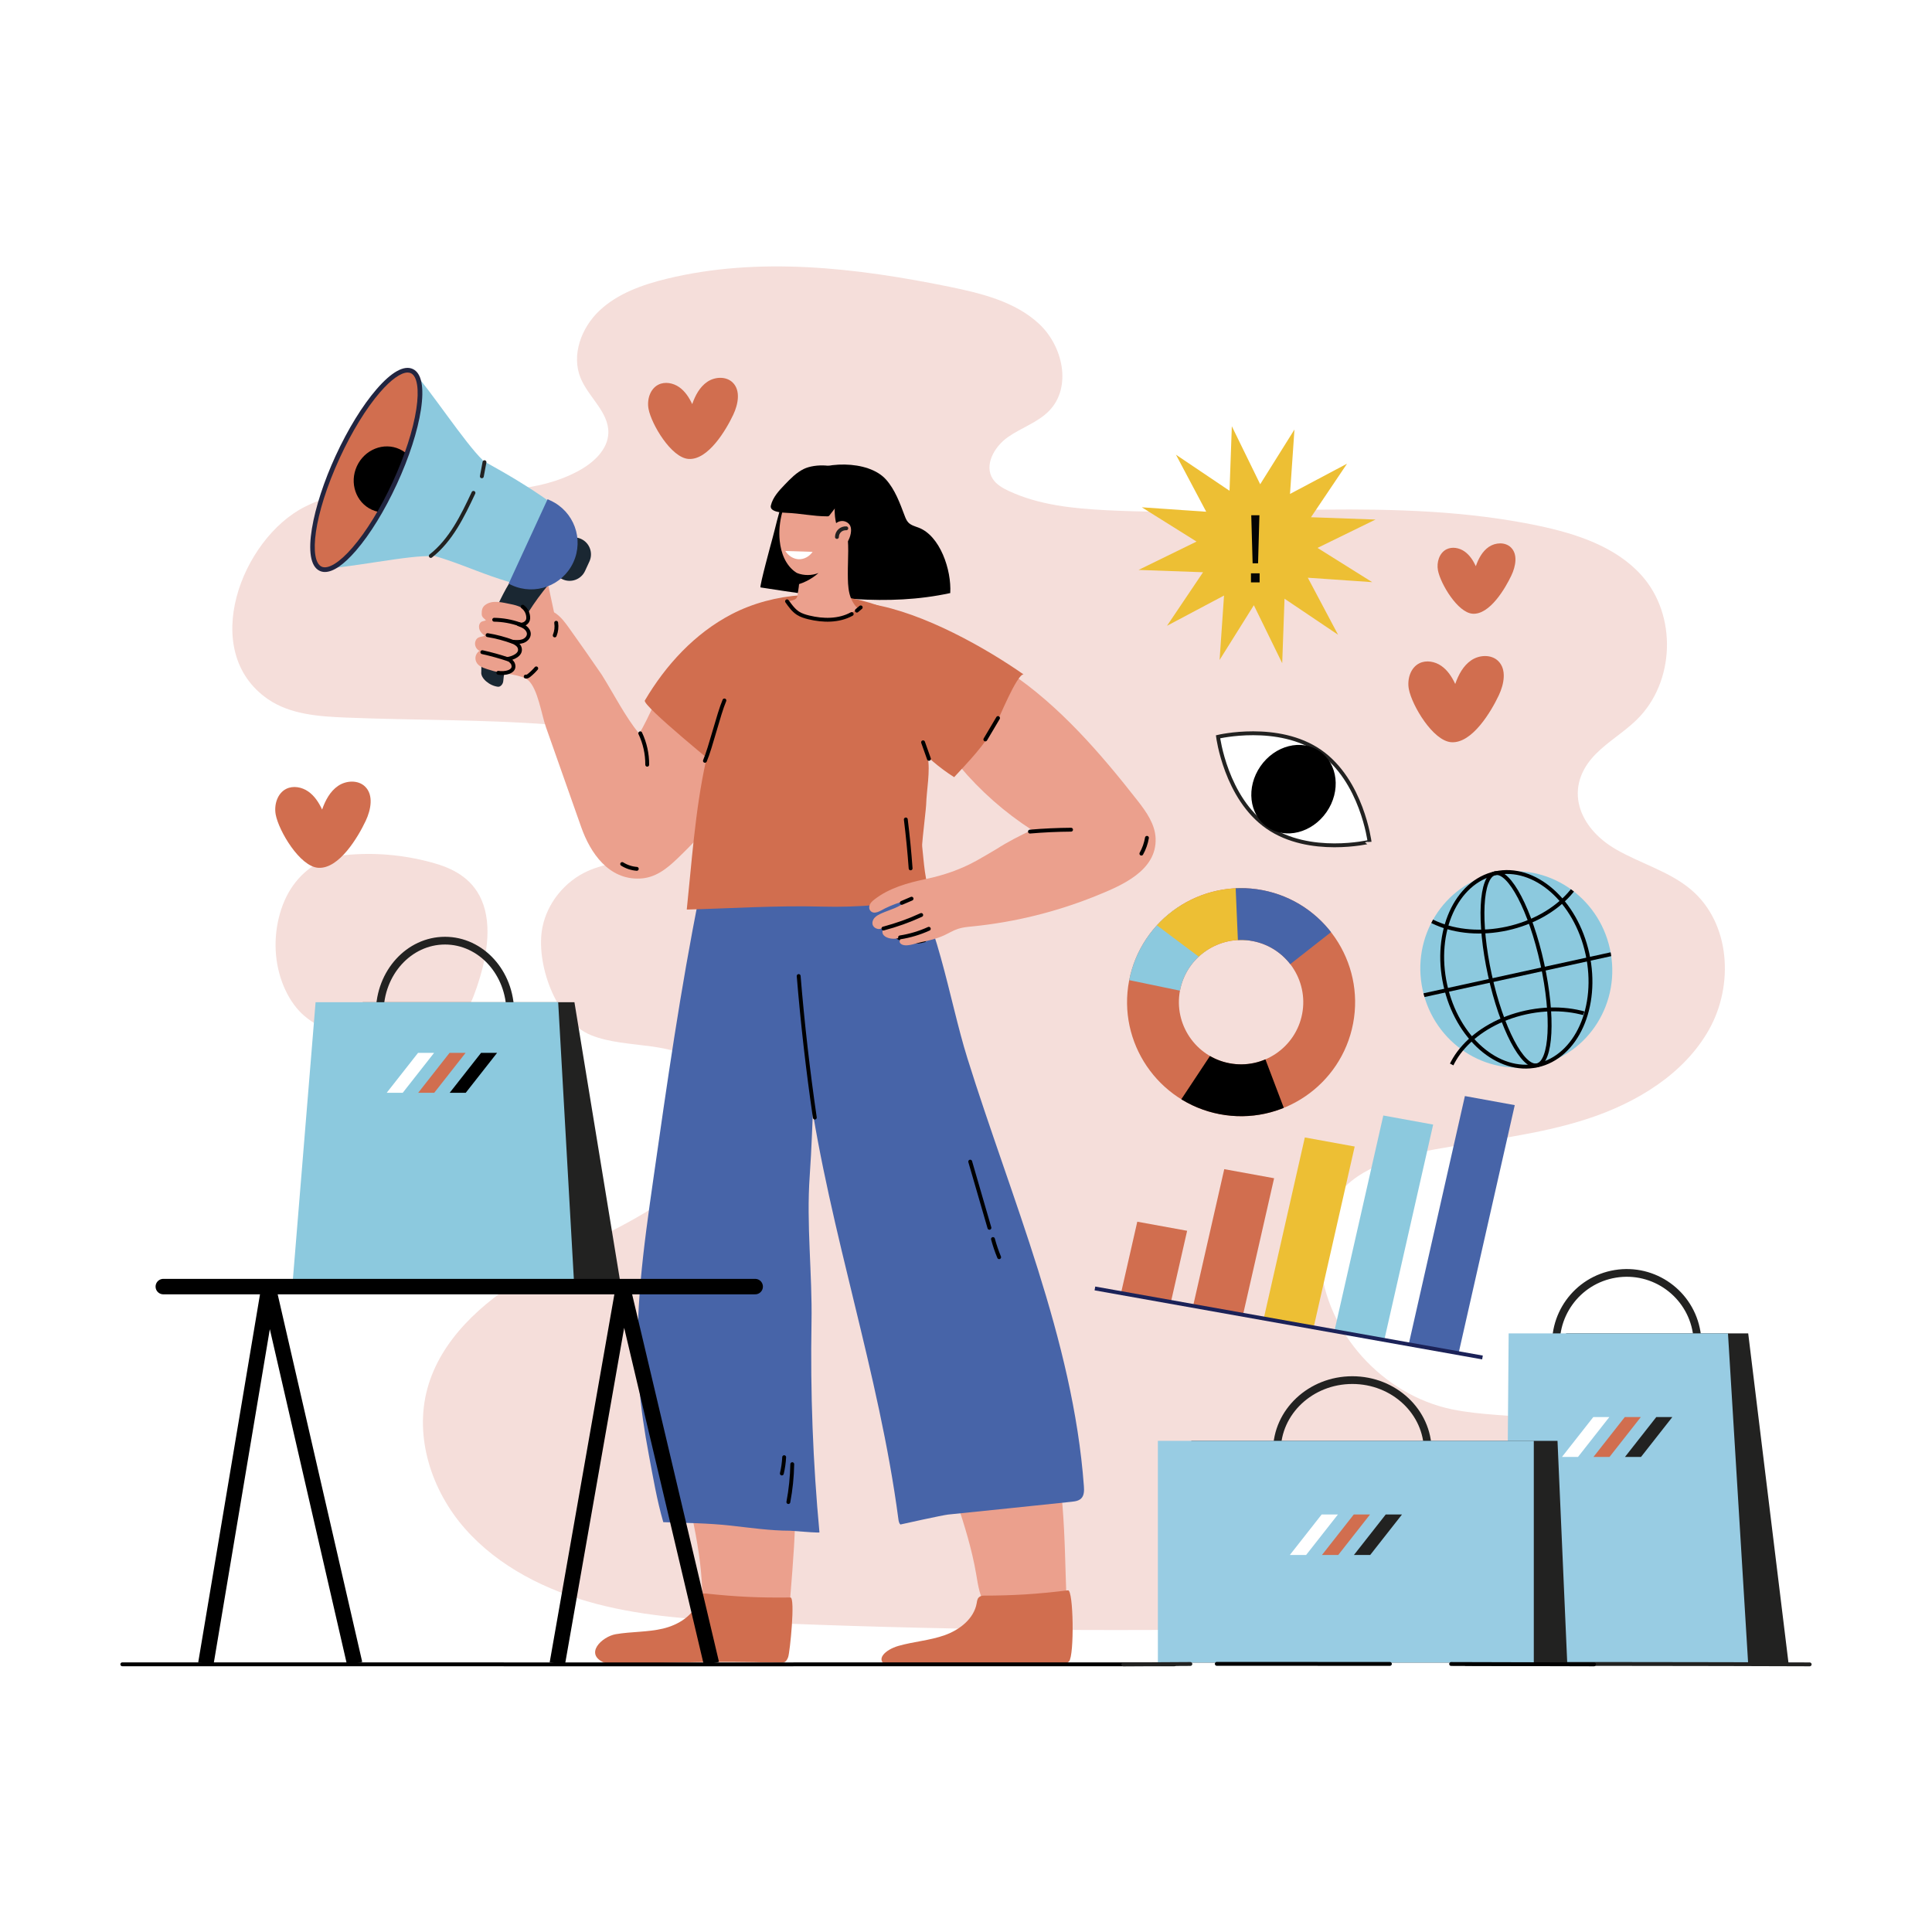 <?xml version="1.0" encoding="utf-8"?>
<!-- Generator: Adobe Illustrator 27.5.0, SVG Export Plug-In . SVG Version: 6.00 Build 0)  -->
<svg version="1.1" xmlns="http://www.w3.org/2000/svg" xmlns:xlink="http://www.w3.org/1999/xlink" x="0px" y="0px"
	 viewBox="0 0 500 500" style="enable-background:new 0 0 500 500;" xml:space="preserve">
<g id="BACKGROUND">
	<rect style="fill:#FFFFFF;" width="500" height="500"/>
</g>
<g id="OBJECTS">
	<g>
		<path style="fill:#F5DEDA;" d="M100.454,221.21c-3.733-0.311-7.481-0.28-11.211,0.096c-5.038,0.508-9.866,2.866-13.457,7.947
			c-3.293,4.659-4.942,11.439-4.353,17.899c0.59,6.459,3.406,12.463,7.433,15.847c9.332,7.842,23.958,5.651,34.149,3.254
			c2.342-0.551,4.759-1.293,6.627-3.32c1.705-1.851,2.772-4.582,3.701-7.288c2.461-7.165,4.232-15.938,1.282-22.742
			c-2.546-5.872-7.771-8.273-12.63-9.622C108.19,222.224,104.33,221.533,100.454,221.21z"/>
		<path style="fill:#F5DEDA;" d="M437.708,230.301c-5.629-4.8-13.156-6.803-19.578-10.536c-9.657-5.613-13.686-16.073-5.078-24.701
			c3.218-3.225,7.245-5.589,10.506-8.772c9.939-9.703,10.532-27.051,1.278-37.381c-6.672-7.448-16.891-10.798-26.798-12.87
			c-36.489-7.63-74.389-2.111-111.655-3.995c-8.644-0.437-17.475-1.329-25.285-4.972c-1.596-0.745-3.202-1.657-4.156-3.112
			c-2.321-3.544,0.356-8.326,3.842-10.796c3.487-2.47,7.82-3.827,10.771-6.892c5.859-6.085,3.562-16.651-2.613-22.429
			c-6.176-5.778-14.93-7.937-23.302-9.643c-24.055-4.903-49.207-7.859-73.053-2.065c-6.354,1.544-12.764,3.823-17.467,8.272
			c-4.703,4.449-7.301,11.514-4.854,17.445c2.046,4.958,7.305,8.821,7.174,14.165c-0.106,4.322-3.83,7.735-7.701,9.832
			c-21.117,11.443-49.438-1.523-70.883,9.324c-16.31,8.249-27.516,37.308-9.536,49.752c5.806,4.018,13.346,4.507,20.455,4.79
			c17.416,0.695,34.922,0.468,52.232,1.76c13.618,1.016,27.76,3.218,33.204,17.669c0.919,2.441,1.444,5.122,0.796,7.644
			c-1.155,4.498-5.702,7.385-10.219,8.814s-9.364,1.876-13.677,3.817c-5.957,2.68-10.455,8.26-11.725,14.544
			c-1.84,9.104,3.338,24.239,12.613,27.955c9.474,3.796,21.905,1.01,29.728,8.624c5.05,4.915,5.528,13.097,2.68,19.48
			c-2.848,6.383-8.413,11.228-14.296,15.16c-11.049,7.384-23.658,12.241-35.056,19.099c-11.399,6.858-22.02,16.463-25.454,29.101
			c-3.413,12.562,1.076,26.394,9.755,36.247c8.678,9.853,21.073,16.055,33.923,19.434c13.078,3.439,26.723,4.168,40.253,4.752
			c45.797,1.979,91.658,2.517,137.491,1.611c24.16-0.477,60.312,2.939,79.786-13.796c8.965-7.704,13.334-21.859,6.261-31.255
			c-8.952-11.891-27.537-8.563-42.315-11.647c-18.025-3.762-32.552-19.944-34.013-37.889c-0.436-5.35,0.242-10.945,3.025-15.573
			c5.265-8.757,16.452-11.987,26.677-13.833c13.206-2.385,26.69-3.734,39.427-7.894c12.737-4.16,24.989-11.606,31.44-23.11
			C448.762,254.921,447.825,238.928,437.708,230.301z"/>
	</g>
	<g>
		<g>
			<polygon style="fill:#8CC9DE;" points="370.902,291.039 358.267,346.719 345.365,344.369 358,288.69 			"/>
			<polygon style="fill:#4764A8;" points="392.017,286.008 377.488,350.19 364.586,347.84 379.115,283.659 			"/>
			<polygon style="fill:#EDBF34;" points="350.592,296.72 340.004,343.377 327.103,341.027 337.69,294.371 			"/>
			<polygon style="fill:#D16E4F;" points="329.736,304.927 321.742,340.035 308.841,337.686 316.834,302.577 			"/>
			<polygon style="fill:#D16E4F;" points="307.228,318.526 303.107,336.629 290.205,334.279 294.327,316.177 			"/>
		</g>
		<line style="fill:none;stroke:#1B2258;stroke-miterlimit:10;" x1="283.362" y1="333.449" x2="383.664" y2="351.314"/>
	</g>
	<g>
		<defs>
			<path id="SVGID_1_" d="M350.177,264.9c-3.055,15.983-18.544,26.5-34.526,23.445c-15.983-3.055-26.5-18.544-23.445-34.526
				c3.055-15.983,18.544-26.5,34.526-23.445C342.714,233.429,353.232,248.917,350.177,264.9z M305.383,256.338
				c-1.666,8.717,4.07,17.164,12.787,18.83c8.717,1.666,17.164-4.07,18.83-12.787c1.666-8.717-4.07-17.164-12.787-18.83
				C315.496,241.885,307.049,247.621,305.383,256.338z"/>
		</defs>
		<clipPath id="SVGID_00000183245710356762487920000005761011537585799302_">
			<use xlink:href="#SVGID_1_"  style="overflow:visible;"/>
		</clipPath>
		<g style="clip-path:url(#SVGID_00000183245710356762487920000005761011537585799302_);">
			<g>
				<path style="fill:#D16E4F;" d="M350.177,264.9c-3.055,15.983-18.544,26.5-34.526,23.445
					c-15.983-3.055-26.5-18.544-23.445-34.526c3.055-15.983,18.544-26.5,34.526-23.445
					C342.714,233.429,353.232,248.917,350.177,264.9z M305.383,256.338c-1.666,8.717,4.07,17.164,12.787,18.83
					c8.717,1.666,17.164-4.07,18.83-12.787c1.666-8.717-4.07-17.164-12.787-18.83C315.496,241.885,307.049,247.621,305.383,256.338z
					"/>
			</g>
			<g>
				<defs>
					<path id="SVGID_00000178185819604370716160000015032548559523653504_" d="M350.177,264.9
						c-3.055,15.983-18.544,26.5-34.526,23.445c-15.983-3.055-26.5-18.544-23.445-34.526c3.055-15.983,18.544-26.5,34.526-23.445
						C342.714,233.429,353.232,248.917,350.177,264.9z M305.681,256.395c-1.635,8.552,3.993,16.84,12.546,18.475
						c8.552,1.635,16.84-3.993,18.475-12.546c1.635-8.552-3.993-16.84-12.545-18.475
						C315.603,242.214,307.315,247.842,305.681,256.395z"/>
				</defs>
				<clipPath id="SVGID_00000163755163317348762560000017922033548163513239_">
					<use xlink:href="#SVGID_00000178185819604370716160000015032548559523653504_"  style="overflow:visible;"/>
				</clipPath>
				<polygon style="clip-path:url(#SVGID_00000163755163317348762560000017922033548163513239_);fill:#8CC9DE;" points="
					280.56,251.233 321.438,259.723 298.659,224.133 				"/>
				<polygon style="clip-path:url(#SVGID_00000163755163317348762560000017922033548163513239_);fill:#EDBF34;" points="
					291.231,233.347 324.643,258.381 320.763,219.584 				"/>
				<polygon style="clip-path:url(#SVGID_00000163755163317348762560000017922033548163513239_);fill:#4764A8;" points="
					319.4,220.749 321.061,259.601 352.783,234.721 				"/>
				<polygon style="clip-path:url(#SVGID_00000163755163317348762560000017922033548163513239_);" points="335.51,295.304 
					322.048,259.839 301.597,290.719 				"/>
			</g>
		</g>
	</g>
	<g>
		<polygon style="fill:#EDBF34;" points="346.294,164.275 332.433,154.944 331.835,171.642 324.496,156.631 315.629,170.793 
			316.779,154.124 302.019,161.955 311.35,148.094 294.652,147.496 309.663,140.157 295.501,131.29 312.17,132.44 304.339,117.68 
			318.2,127.011 318.798,110.313 326.137,125.324 335.004,111.162 333.853,127.831 348.614,120 339.283,133.861 355.981,134.459 
			340.97,141.798 355.132,150.665 338.462,149.515 		"/>
		<g>
			<g>
				<path style="fill:#050504;" d="M325.988,148.376v2.34h-2.24v-2.34H325.988z M325.938,133.352l-0.352,12.432h-1.409
					l-0.353-12.432H325.938z"/>
			</g>
		</g>
	</g>
	<g>
		<g>
			<path style="fill:#FFFFFF;stroke:#222221;stroke-miterlimit:10;" d="M328.052,214.059c-10.828-7.503-12.822-23.376-12.822-23.376
				s15.562-3.708,26.39,3.795c10.828,7.503,12.822,23.376,12.822,23.376S338.88,221.562,328.052,214.059z"/>
			<path d="M327.965,214.036c-4.723-3.273-5.511-10.315-1.76-15.729c3.752-5.414,10.622-7.15,15.346-3.877
				c4.723,3.273,5.512,10.315,1.76,15.73C339.559,215.573,332.688,217.309,327.965,214.036z"/>
		</g>
	</g>
	<g>
		<path style="fill:#EBA08D;" d="M246.116,356.531c-1.412,0.558-2.644,1.427-3.568,2.726c-2.2,3.094-1.582,7.319-0.664,11.003
			c3.108,12.483,8.563,24.358,10.736,37.038c0.524,3.055,0.928,6.321,2.892,8.719c3.745,4.575,14.441,0.63,19.218-0.323
			c0.464-0.093,0.99-0.233,1.2-0.657c0.115-0.233,0.107-0.504,0.096-0.763c-0.658-16.03-0.204-33.348-5.827-48.507
			c-0.686-1.85-1.397-3.743-2.682-5.242c-2.546-2.968-6.741-3.774-10.605-4.377C253.373,355.596,249.289,355.277,246.116,356.531z"
			/>
		<path style="fill:#D16E4F;" d="M229.592,431.056h23.899c5.193-0.177,10.386-0.269,15.576,0h5.564
			c0.779-0.18,1.489-0.512,2.041-1.104c1.384-1.486,1.16-18.54-0.272-18.379c-8.347,1.022-14.132,1.351-21.896,1.377
			c-0.433,0.001-0.881,0.159-1.194,0.458c-0.388,0.372-0.449,0.958-0.541,1.488c-0.703,4.034-4.421,6.914-8.278,8.288
			c-3.857,1.375-8.02,1.645-11.958,2.767C229.041,426.946,226.329,429.62,229.592,431.056z"/>
		<path style="fill:#EBA08D;" d="M141.762,150.853c0.679,3.188,1.359,6.376,2.038,9.563c0.073,0.341,0.145,0.694,0.073,1.035
			c-0.155,0.729-0.914,1.165-1.636,1.349c-2.291,0.585-4.822-0.534-6.225-2.437s-1.762-4.447-1.304-6.767
			C135.555,149.302,140.172,143.391,141.762,150.853z"/>
		<path d="M207.416,123.259c5.303-4.061,17.28-4.305,21.868,0.828c2.357,2.636,3.583,6.062,4.835,9.369
			c0.236,0.623,0.485,1.262,0.94,1.747c0.673,0.717,1.679,0.987,2.603,1.325c5.619,2.056,8.619,10.984,8.26,16.956
			c-16.39,3.555-32.516,1.115-49.089-1.46c-0.376-0.07,2.874-11.954,3.099-12.766C201.592,133.269,202.27,127.2,207.416,123.259z"/>
		<path style="fill:#EBA08D;" d="M180.697,358.124c-1.465,0.4-2.784,1.13-3.844,2.32c-2.525,2.835-2.372,7.102-1.863,10.864
			c1.726,12.748,5.85,25.148,6.624,37.989c0.187,3.094,0.232,6.384,1.921,8.983c3.223,4.957,14.286,2.205,19.138,1.779
			c0.472-0.041,1.01-0.123,1.264-0.522c0.139-0.219,0.161-0.489,0.179-0.748c1.098-16.006,3.441-33.171-0.492-48.853
			c-0.48-1.914-0.98-3.874-2.094-5.503c-2.206-3.228-6.289-4.488-10.063-5.509C188.012,357.987,183.988,357.224,180.697,358.124z"/>
		<path style="fill:#4764A8;" d="M204.453,396.149c4.299,0.342,7.633,0.565,7.621,0.432c-1.69-18.068-2.376-36.231-2.056-54.375
			c0.222-12.596-1.365-25.302-0.461-37.937c1.01-14.11,0.785-28.787,2.786-42.777c1.695-11.85,2.758-23.107,2.451-35.308
			c-0.181-7.183-1.066-15.184-6.529-19.85c-6.395-5.461-13.609-5.923-18.999,0.955c-5.654,7.216-6.533,15.752-8.259,24.329
			c-4.889,24.29-8.395,48.828-11.901,73.347c-2.528,17.679-5.062,35.527-3.71,53.334c0.465,6.12,1.391,12.194,2.526,18.223
			c1.121,5.953,2.067,11.63,3.734,17.413c5.842,0.194,11.694,0.25,17.485,0.894C194.145,395.385,199.419,396.149,204.453,396.149z"
			/>
		<path style="fill:#4764A8;" d="M278.125,388.551c0.642-0.114,1.259-0.317,1.707-0.775c0.78-0.799,0.758-2.06,0.676-3.173
			c-2.783-37.927-18.851-74.551-30.152-110.746c-4.868-15.591-7.764-36.996-17.148-50.543c-7.447-10.749-17.957-4.177-21.678,6.031
			c-6.046,16.586-4.677,34.972-2.193,52.105c5.463,37.672,18.139,73.687,23.168,111.718c0.066,0.496,0.153,1.036,0.523,1.37
			c-0.016-0.015,10.981-2.435,12.332-2.571c10.641-1.066,21.275-2.204,31.912-3.306
			C277.553,388.634,277.841,388.602,278.125,388.551z"/>
		<path style="fill:#EBA08D;" d="M203.869,172.523c-0.544-5.48-1.566-12.818-8.607-12.693c-3.081,0.055-5.939,1.576-8.502,3.288
			c-4.968,3.318-9.483,7.351-13.2,12.036c-3.645,4.592-5.226,9.953-8.154,14.733c-3.711-4.612-6.51-10.205-9.648-15.227
			c-2.758-4.026-5.555-8.026-8.391-11.997c-1.01-1.415-2.051-2.852-3.462-3.867c-3.048-2.193-10.276-2.822-13.682-1.178
			c-0.919,0.444-1.553,1.312-2.079,2.187c-1.425,2.374-2.329,5.06-2.644,7.81c-0.209,1.824-1.531,4.708,0.509,5.801
			c0.637,0.341,1.367,0.46,2.084,0.554c2.143,0.282,6.992,0.644,8.643,2.116c2.447,2.181,3.443,8.959,4.524,12.022
			c3.055,8.66,6.11,17.32,9.166,25.98c2.353,6.669,7.104,13.621,15.157,13.286c3.985-0.165,6.904-2.486,9.669-5.127
			c8.083-7.722,15.199-16.457,21.128-25.935c3.469-5.546,6.588-11.507,7.449-17.993C204.076,176.443,204.064,174.49,203.869,172.523
			z"/>
		<g>
			<path style="fill:#522E97;" d="M207.583,153.896c0.015,0.134,0,0.271-0.033,0.402c-0.076-0.037-0.154-0.069-0.233-0.1
				L207.583,153.896z"/>
			<path style="fill:#D16E4F;" d="M207.377,154.033c-6.306,0.428-12.528,2.053-18.081,4.947
				c-9.499,4.951-17.021,13.155-22.41,22.305c-0.76,1.29,19.453,17.635,21.428,19.292c-0.311-0.261,9.252-19.894,10.066-21.849
				c0.705-1.694,1.537-3.332,2.42-4.939c0.766-1.395,1.484-3.07,2.555-4.257c1.903-2.108,3.652-4.299,6.245-5.618
				c2.479-1.26,5.267-1.736,7.955-2.45c3.596-0.956,7.146-2.373,10.867-2.37c1.075,0.001,2.293,0.072,3.064-0.678
				c-2.712-1.254-5.542-2.251-8.438-2.983C217.994,154.156,212.656,153.675,207.377,154.033z"/>
		</g>
		<path style="fill:#D16E4F;" d="M178.578,226.853c-0.277,2.871-0.55,5.723-0.845,8.54c10.69-0.259,22.995-1.089,35.108-0.762
			c9.054,0.244,19.355-0.569,28.173-2.64c-1.699-3.873-1.894-8.818-2.361-13.004c-0.535-4.792-1.041-9.587-1.519-14.385
			c-1.095-11.002-1.283-22.544-5.83-32.816c-2.132-4.817-4.24-14.458-9.444-16.047c-9.518-2.905-13.806-2.06-19.526,0.84
			c-10.871,5.511-13.504,19.834-17.004,30.577C181.243,199.7,179.868,213.483,178.578,226.853z"/>
		<path style="fill:#D16E4F;" d="M199.928,430.259c0.651,0.016,1.302,0.034,1.953,0.052c0.391,0.011,0.801,0.019,1.151-0.156
			c0.492-0.245,0.75-0.788,0.943-1.303c0.449-1.197,1.899-15.44,0.587-15.426c-8.409,0.103-14.195-0.201-21.916-1.024
			c-0.431-0.046-0.893,0.062-1.237,0.325c-0.426,0.327-0.551,0.903-0.701,1.419c-1.14,3.933-5.15,6.389-9.134,7.334
			c-3.984,0.945-8.152,0.758-12.189,1.444c-3.616,0.614-8.36,5.187-2.869,7.433c1.528,0.625,3.241,0.539,4.889,0.451
			C174.234,430.124,187.087,429.94,199.928,430.259z"/>
		<path style="fill:#EBA08D;" d="M205.993,148.144c0.151,0.103,0.309,0.205,0.409,0.358c0.862,1.318,0.196,3.961,0.016,5.367
			c-0.037,0.289-0.079,0.587-0.232,0.834c-0.292,0.473-0.894,0.631-1.437,0.749c-0.149,0.032-0.297,0.065-0.446,0.097
			c1.822,2.744,4.368,4.741,7.879,5.013c3.639,0.282,7.063-0.868,9.813-3.104c-1.103-1.016-1.814-2.423-2.165-3.891
			c-0.392-1.641-0.404-3.345-0.414-5.032c-0.023-3.855,0.427-8.065-0.417-11.817c-0.383-1.704-0.337-3.403-0.95-5.078
			c-0.583-1.593-1.515-3.045-2.809-4.152c-3.254-2.784-8.676-1.921-11.182,1.475c-0.794,1.077-1.269,2.356-1.62,3.648
			c-0.648,2.388-0.898,4.896-0.645,7.361C202.113,143.1,203.293,146.303,205.993,148.144z"/>
		<path d="M213.804,120.488c2.461,0.191,4.846,1.063,5.889,2.885c0.793,1.385,0.597,3.011,1.49,4.478
			c1.174,1.928,1.973,3.539,1.853,5.89c-0.085,1.651-0.976,5.736-3.163,5.886c-1.585,0.109-2.403-1.206-2.898-2.519
			c-0.337-0.893-0.647-1.726-0.772-2.665c-0.068-0.508-0.158-0.988-0.162-1.505c-0.002-0.283-0.11-1.19,0.061-1.41
			c-0.465,0.6-0.93,1.199-1.395,1.799c-0.07,0.091-0.144,0.184-0.245,0.238c-0.123,0.066-0.27,0.064-0.41,0.06
			c-3.568,0-6.951-0.776-10.486-0.905c-1.088-0.04-4.468-0.198-4.07-1.886c0.506-2.149,2.098-3.85,3.628-5.442
			c1.474-1.533,2.989-3.097,4.901-4.028C209.445,120.673,211.653,120.32,213.804,120.488z"/>
		<path style="fill:#EBA08D;" d="M218.2,141.312c1.231-0.612,1.936-2.468,2.035-3.732c0.038-0.485,0.017-0.987-0.172-1.435
			c-0.379-0.898-1.429-1.419-2.395-1.291c-1.886,0.25-2.354,2.099-2.573,3.665c-0.044,0.313-0.068,0.636,0.017,0.941
			C215.448,140.667,216.956,141.93,218.2,141.312z"/>
		<path style="fill:none;stroke:#000000;stroke-linecap:round;stroke-linejoin:round;stroke-miterlimit:10;" d="M210.874,289.228
			c-1.778-12.163-3.171-24.381-4.178-36.631"/>
		<path style="fill:none;stroke:#000000;stroke-linecap:round;stroke-linejoin:round;stroke-miterlimit:10;" d="M182.436,196.9
			c1.503-3.511,3.536-12.109,5.039-15.62"/>
		<path style="fill:#FFFFFF;" d="M203.251,142.601c0.794,1.277,2.121,2.089,3.481,2.13c1.36,0.042,2.723-0.688,3.573-1.915"/>
		<path style="fill:none;stroke:#222221;stroke-linecap:round;stroke-linejoin:round;stroke-miterlimit:10;" d="M219.021,136.728
			c-0.614-0.043-1.243,0.178-1.695,0.596c-0.452,0.418-0.721,1.028-0.725,1.643"/>
		<path d="M205.048,151.61c2.504-0.466,4.878-1.621,6.78-3.317c-1.739,0.686-3.733,0.701-5.481,0.04
			c-0.523-0.198-1.05-0.444-1.6-0.475C204.863,149.107,205.001,150.357,205.048,151.61z"/>
		<g>
			<path style="fill:none;stroke:#000000;stroke-linecap:round;stroke-linejoin:round;stroke-miterlimit:10;" d="M251.091,300.63
				c1.657,5.709,3.314,11.418,4.971,17.127"/>
			<path style="fill:none;stroke:#000000;stroke-linecap:round;stroke-linejoin:round;stroke-miterlimit:10;" d="M256.982,320.665
				c0.428,1.599,0.961,3.169,1.596,4.697"/>
		</g>
		<path style="fill:none;stroke:#000000;stroke-linecap:round;stroke-linejoin:round;stroke-miterlimit:10;" d="M268.241,403.336"/>
		<path style="fill:none;stroke:#000000;stroke-linecap:round;stroke-linejoin:round;stroke-miterlimit:10;" d="M266.155,393.564"/>
		<path style="fill:none;stroke:#000000;stroke-linecap:round;stroke-linejoin:round;stroke-miterlimit:10;" d="M205.036,378.926
			c-0.057,3.289-0.395,6.572-1.009,9.803"/>
		<path style="fill:none;stroke:#000000;stroke-linecap:round;stroke-linejoin:round;stroke-miterlimit:10;" d="M202.943,377.117
			c-0.071,1.421-0.273,2.836-0.603,4.22"/>
		<path style="fill:#EBA08D;" d="M161.134,213.315c0-0.203,0-0.406,0-0.609"/>
		<g>
			<path style="fill:#1A2732;" d="M145.575,149.917L145.575,149.917c2.206,1.016,4.818,0.052,5.834-2.153l1.131-2.454
				c1.016-2.205,0.052-4.817-2.153-5.834l0,0c-2.206-1.016-4.817-0.052-5.834,2.153l-1.131,2.454
				C142.406,146.289,143.37,148.901,145.575,149.917z"/>
			<path style="fill:#1A2732;" d="M131.014,171.712c-0.288,1.011-0.638,2.939-0.771,4.557c-0.067,0.812-0.733,1.536-1.371,1.462
				c-2.238-0.262-4.515-2.237-4.317-3.79c-0.137-8.666,4.032-17.759,7.826-24.034c1.079-1.785,3.287-2.339,4.674-3.694
				c1.407-1.375,2.407-3.212,4.324-3.269c0.919-0.027,1.726,0.392,2.298,1.115c0.503,0.637,1.329,1.41,1.27,2.568
				c-0.043,0.84-0.459,1.755-1.031,2.395C134.279,159.806,132.212,167.503,131.014,171.712z"/>
			<path style="fill:#8CC9DE;" d="M122.872,128.751c1.899-4.685,1.546-4.697,2.056-9.669c-4.638-4.452-13.702-18.354-18.185-23.154
				l-23.577,51.161c5.735,0.249,23.209-3.659,28.896-3.112C113.737,142.237,120.114,135.556,122.872,128.751z"/>
			<path style="fill:#8CC9DE;" d="M117.391,115.505c-0.609,0.152-5.842,17.106-14.388,26.493c13.04,1.458,20.244,6.775,33.04,9.745
				l5.938-22.077C132.107,122.578,117.834,115.394,117.391,115.505z"/>
			<path style="fill:#D16E4F;" d="M102.167,125.02c-6.511,14.127-15.094,24.057-19.171,22.178
				c-4.077-1.879-2.105-14.855,4.406-28.982c6.511-14.128,15.094-24.057,19.171-22.178
				C110.65,97.917,108.678,110.893,102.167,125.02z"/>
			<path style="fill:#4764A8;" d="M131.635,151.071l0.767,0.354c6.041,2.784,13.194,0.143,15.978-5.897l0,0
				c2.784-6.041,0.143-13.195-5.897-15.978l-0.767-0.354L131.635,151.071z"/>
			<g>
				<defs>
					<path id="SVGID_00000048502111780042737820000015005498225479293626_" d="M102.167,125.02
						c-6.511,14.127-15.094,24.057-19.171,22.178c-4.077-1.879-2.105-14.855,4.406-28.982c6.511-14.128,15.094-24.057,19.171-22.178
						C110.65,97.917,108.678,110.893,102.167,125.02z"/>
				</defs>
				<clipPath id="SVGID_00000117641886432267379890000018190409226769900722_">
					<use xlink:href="#SVGID_00000048502111780042737820000015005498225479293626_"  style="overflow:visible;"/>
				</clipPath>
				<path style="clip-path:url(#SVGID_00000117641886432267379890000018190409226769900722_);" d="M92.363,120.643
					c-1.993,4.325-0.27,9.369,3.849,11.267c4.119,1.898,9.073-0.069,11.066-4.394c1.993-4.325,0.27-9.369-3.849-11.267
					C99.311,114.351,94.356,116.318,92.363,120.643z"/>
			</g>
			<path style="fill:#222540;" d="M84.084,148.031c-0.478-0.001-0.924-0.097-1.339-0.289c-4.962-2.287-1.806-16.936,4.113-29.777
				c3.172-6.882,6.933-13.002,10.589-17.232c3.867-4.473,7.109-6.284,9.378-5.238c2.268,1.045,2.998,4.687,2.109,10.532
				c-0.84,5.528-3.05,12.363-6.222,19.245l0,0c-3.172,6.882-6.933,13.002-10.589,17.233
				C88.963,146.159,86.218,148.037,84.084,148.031z M105.504,96.412c-1.729-0.005-4.311,1.82-7.15,5.104
				c-3.586,4.148-7.282,10.167-10.407,16.95c-6.903,14.975-8.003,26.665-4.7,28.187c1.662,0.76,4.638-1.08,7.969-4.934
				c3.586-4.148,7.282-10.167,10.407-16.95l0,0c3.127-6.783,5.303-13.504,6.126-18.924c0.766-5.036,0.232-8.499-1.426-9.263
				C106.077,96.469,105.803,96.413,105.504,96.412z"/>
			<path style="fill:none;stroke:#222221;stroke-linecap:round;stroke-linejoin:round;stroke-miterlimit:10;" d="M111.488,143.882
				c5.222-4.095,8.222-10.326,11.046-16.33"/>
			<path style="fill:none;stroke:#222221;stroke-linecap:round;stroke-linejoin:round;stroke-miterlimit:10;" d="M125.387,119.616
				c-0.229,1.218-0.457,2.436-0.686,3.654"/>
		</g>
		<path style="fill:#EBA08D;" d="M125.503,156.623c-0.803,0.638-0.843,1.488-0.836,2.322c0.007,0.764,0.613,1.122,1.089,1.56
			c-0.526,0.333-1.132,0.148-1.535,0.786c-0.342,0.543-0.316,1.264-0.046,1.846c0.28,0.601,0.774,1.015,1.286,1.411
			c-0.97,0.348-2.017,0.149-2.436,1.439c-0.3,0.924,0.183,2.035,1.064,2.445c-1.428,0.994-1.36,2.881,0.009,3.861
			c0.59,0.422,1.29,0.658,1.98,0.881c2.25,0.728,4.676,1.391,6.947,0.73c0.603-0.176,0.906-0.852,0.825-1.451
			c-0.078-0.573-0.498-1.054-0.995-1.35c-0.497-0.296-1.069-0.435-1.631-0.571c0.617,0.149,1.786-0.592,2.275-0.906
			c0.722-0.464,1.36-1.06,1.849-1.766c0.824-1.188,0.969-2.393,1.042-3.788c0.026-0.489,0.129-0.771-0.146-1.215
			c-0.178-0.288-0.947-1.074-1.332-1.014c0.668-0.105,1.393-0.278,1.8-0.818c0.463-0.614,0.344-1.507-0.027-2.181
			c-0.842-1.529-2.802-2.165-4.406-2.474C130.142,155.959,127.405,155.111,125.503,156.623z"/>
		<path style="fill:none;stroke:#000000;stroke-linecap:round;stroke-linejoin:round;stroke-miterlimit:10;" d="M135.265,157.01
			c0.954,0.684,1.496,1.883,1.44,3.049c-0.055,1.132-1.377,1.901-2.492,1.479c0.619,0.234,1.25,0.475,1.767,0.889
			c0.517,0.414,0.911,1.036,0.883,1.698c-0.036,0.842-0.751,1.531-1.546,1.807c-0.796,0.276-1.663,0.225-2.503,0.172
			c0.693,0.359,1.451,0.792,1.679,1.539c0.548,1.797-1.804,2.693-3.139,2.895c0.35-0.053,1.248,0.859,1.375,1.162
			c0.965,2.322-2.381,2.693-3.764,2.416"/>
		<path style="fill:none;stroke:#000000;stroke-linecap:round;stroke-linejoin:round;stroke-miterlimit:10;" d="M132.813,166.134
			c-2.144-0.804-4.368-1.396-6.628-1.764"/>
		<path style="fill:none;stroke:#000000;stroke-linecap:round;stroke-linejoin:round;stroke-miterlimit:10;" d="M134.469,161.566
			c-2.107-0.745-4.337-1.143-6.572-1.174"/>
		<path style="fill:none;stroke:#000000;stroke-linecap:round;stroke-linejoin:round;stroke-miterlimit:10;" d="M131.607,170.663
			c-2.225-0.747-4.49-1.375-6.782-1.883"/>
		<path style="fill:none;stroke:#000000;stroke-linecap:round;stroke-linejoin:round;stroke-miterlimit:10;" d="M143.94,161.173
			c0.174,1.099,0.041,2.245-0.379,3.275"/>
		<path style="fill:none;stroke:#000000;stroke-linecap:round;stroke-linejoin:round;stroke-miterlimit:10;" d="M136.049,175.098
			c0.316,0.083,0.63-0.123,0.885-0.328c0.67-0.537,1.289-1.138,1.846-1.792"/>
		<g>
			<path style="fill:none;stroke:#000000;stroke-linecap:round;stroke-linejoin:round;stroke-miterlimit:10;" d="M228.51,237.442
				c0.584,2.198,2.094,4.133,4.084,5.234c1.99,1.101,4.432,1.352,6.604,0.679"/>
			<g>
				<path style="fill:#EBA08D;" d="M252.829,222.682c1.668-0.929,3.333-1.93,5.072-2.952c2.951-1.898,5.971-3.41,9.143-4.942
					c-7.004-4.51-13.323-10.081-18.676-16.464c-3.458-4.123-6.622-8.876-7-14.243c-0.379-5.368,2.981-11.31,8.303-12.102
					c3.857-0.574,8.409-0.118,11.649,2.053c12.908,8.648,23.581,21.027,33.153,33.265c2.237,2.859,4.455,6.041,4.598,9.668
					c0.331,8.384-8.837,12.22-15.302,14.843c-10.249,4.157-21.095,6.842-32.1,7.946c-1.25,0.125-2.515,0.233-3.709,0.623
					c-1.26,0.412-2.397,1.123-3.6,1.68c-1.937,0.896-4.025,1.379-6.106,1.803c-1.271,0.259-4.125,1.473-5.249,0.271
					c-0.419-0.448-0.041-1.165,0.34-1.647c-1.059,0.506-2.307,0.602-3.431,0.265c-0.581-0.175-1.164-0.497-1.429-1.043
					c-0.265-0.546-0.06-1.337,0.519-1.518c-0.644-0.053-1.14,0.337-1.796,0.225c-0.53-0.091-1.044-0.397-1.283-0.879
					c-0.328-0.66-0.066-1.491,0.434-2.034c0.499-0.542,1.19-0.86,1.862-1.165c1.882-0.853,4.962-1.586,6.268-3.237
					c-1.871,0.453-3.699,1.144-5.429,1.987c-1.021,0.497-2.905,1.896-3.884,0.507c-0.322-0.457-0.273-1.098-0.014-1.593
					c0.259-0.495,0.695-0.872,1.135-1.215c3.821-2.978,8.594-4.289,13.254-5.279C244.289,226.499,248.58,225.048,252.829,222.682z"
					/>
			</g>
			<path style="fill:#D16E4F;" d="M241.449,197.079c1.732,1.477,3.554,2.839,5.487,4.051c3.695-3.992,7.983-8.418,10.583-13.23
				c0.934-1.728,5.607-13.371,7.369-13.371c-9.545-6.662-25.683-15.924-39.371-18.191c-2.708-0.449-1.157,1.707-3.779,2.519
				c-1.96,0.607,0.277,1.631-1.044,3.201c-2.814,3.344-4.494,7.603-4.836,11.952c-0.397,5.053,1.938,8.396,3.864,12.897
				c1.833,4.289,4.409,8.32,6.065,12.652c2.388,6.245,2.011,15.089,7.127,19.7c1.826,1.646,3.762,3.17,5.79,4.559
				c-0.905-0.62,0.935-13.808,0.983-15.564c0.103-3.801,1.125-8.693,0.399-12.379C240.533,196.285,240.988,196.686,241.449,197.079z
				"/>
			<path style="fill:none;stroke:#000000;stroke-linecap:round;stroke-linejoin:round;stroke-miterlimit:10;" d="M232.933,242.594
				c2.565-0.399,5.075-1.15,7.438-2.227"/>
			<path style="fill:none;stroke:#000000;stroke-linecap:round;stroke-linejoin:round;stroke-miterlimit:10;" d="M228.627,240.307
				c3.355-0.881,6.633-2.055,9.784-3.506"/>
			<path style="fill:none;stroke:#000000;stroke-linecap:round;stroke-linejoin:round;stroke-miterlimit:10;" d="M266.548,215.217
				c3.538-0.304,7.088-0.468,10.64-0.493"/>
			<path style="fill:none;stroke:#000000;stroke-linecap:round;stroke-linejoin:round;stroke-miterlimit:10;" d="M296.829,216.833
				c-0.242,1.43-0.732,2.818-1.44,4.084"/>
			<path style="fill:none;stroke:#000000;stroke-linecap:round;stroke-linejoin:round;stroke-miterlimit:10;" d="M233.388,233.661
				c0.841-0.361,1.682-0.722,2.523-1.082"/>
		</g>
		<path style="fill:none;stroke:#000000;stroke-linecap:round;stroke-linejoin:round;stroke-miterlimit:10;" d="M234.424,212.076
			c0.522,4.208,0.937,8.428,1.244,12.657"/>
		<path style="fill:none;stroke:#000000;stroke-linecap:round;stroke-linejoin:round;stroke-miterlimit:10;" d="M203.686,155.619
			c0.804,1.143,1.637,2.314,2.81,3.072c0.85,0.549,1.836,0.85,2.819,1.09c3.694,0.899,7.777,0.962,11.108-0.871"/>
		<path style="fill:none;stroke:#000000;stroke-linecap:round;stroke-linejoin:round;stroke-miterlimit:10;" d="M221.75,158.034
			c0.335-0.281,0.669-0.563,1.004-0.844"/>
		<path style="fill:none;stroke:#000000;stroke-linecap:round;stroke-linejoin:round;stroke-miterlimit:10;" d="M240.411,196.385
			c-0.508-1.426-1.015-2.853-1.523-4.279"/>
		<path style="fill:none;stroke:#000000;stroke-linecap:round;stroke-linejoin:round;stroke-miterlimit:10;" d="M258.287,185.827
			c-1.093,1.847-2.187,3.693-3.28,5.54"/>
		<path style="fill:none;stroke:#000000;stroke-linecap:round;stroke-linejoin:round;stroke-miterlimit:10;" d="M165.698,189.778
			c1.204,2.527,1.825,5.33,1.802,8.129"/>
		<path style="fill:none;stroke:#000000;stroke-linecap:round;stroke-linejoin:round;stroke-miterlimit:10;" d="M161.019,223.609
			c1.134,0.715,2.445,1.147,3.782,1.246"/>
	</g>
	<path style="fill:none;stroke:#000000;stroke-linecap:round;stroke-linejoin:round;stroke-miterlimit:10;" d="M31.655,430.72
		c90.501,0.024,181.938,0.024,272.295,0"/>
	<g>
		<g>
			<g>
				
					<ellipse style="fill:none;stroke:#222221;stroke-width:2;stroke-linecap:round;stroke-linejoin:round;stroke-miterlimit:10;" cx="115.167" cy="262.029" rx="16.889" ry="18.588"/>
				<polygon style="fill:#222221;" points="160.843,333.724 148.663,333.724 87.762,333.724 93.852,259.373 148.663,259.373 				"/>
				<polygon style="fill:#8CC9DE;" points="148.663,333.724 75.582,333.724 81.672,259.373 144.458,259.373 				"/>
			</g>
			<g>
				<polygon style="fill:#FFFFFF;" points="104.224,282.815 100.074,282.815 108.188,272.484 112.338,272.484 				"/>
				<polygon style="fill:#D16E4F;" points="112.376,282.815 108.226,282.815 116.34,272.484 120.49,272.484 				"/>
				<polygon points="120.528,282.815 116.378,282.815 124.492,272.484 128.642,272.484 				"/>
			</g>
		</g>
		<g>
			<path style="fill:none;stroke:#000000;stroke-width:4;stroke-linecap:round;stroke-linejoin:round;stroke-miterlimit:10;" d="
				M42.264,332.97c2.752,0,153.175,0,153.175,0"/>
			<polyline style="fill:none;stroke:#000000;stroke-width:4;stroke-linejoin:round;stroke-miterlimit:10;" points="53.271,430.552 
				69.525,333.724 91.794,430.552 			"/>
			<polyline style="fill:none;stroke:#000000;stroke-width:4;stroke-linejoin:round;stroke-miterlimit:10;" points="
				144.228,430.552 161.247,333.724 184.127,430.552 			"/>
		</g>
	</g>
	<path style="fill:#D16E4F;" d="M71.359,210.843c-0.482-2.539,0.407-5.533,2.719-6.686c1.787-0.891,4.028-0.471,5.672,0.664
		c1.644,1.135,2.77,2.88,3.615,4.69c0.826-2.374,2.069-4.729,4.151-6.136s5.161-1.568,6.962,0.185
		c2.269,2.209,1.515,6.018,0.163,8.882c-1.947,4.126-6.874,12.497-12.277,12.142C77.602,224.272,72.158,215.051,71.359,210.843z"/>
	<path style="fill:#D16E4F;" d="M167.842,105.838c-0.454-2.39,0.383-5.208,2.56-6.293c1.683-0.839,3.792-0.443,5.339,0.625
		c1.547,1.068,2.607,2.711,3.403,4.415c0.777-2.234,1.948-4.451,3.908-5.776c1.96-1.325,4.858-1.476,6.554,0.174
		c2.136,2.08,1.426,5.665,0.153,8.361c-1.833,3.884-6.471,11.764-11.557,11.43C173.719,118.479,168.593,109.799,167.842,105.838z"/>
	<path style="fill:#D16E4F;" d="M364.608,178.344c-0.482-2.539,0.407-5.533,2.719-6.686c1.787-0.891,4.028-0.471,5.672,0.664
		s2.77,2.88,3.615,4.69c0.825-2.374,2.069-4.729,4.151-6.136c2.082-1.407,5.161-1.569,6.962,0.185
		c2.269,2.209,1.514,6.018,0.163,8.882c-1.947,4.126-6.874,12.497-12.277,12.142C370.851,191.773,365.407,182.552,364.608,178.344z"
		/>
	<path style="fill:#D16E4F;" d="M372.143,147.614c-0.393-2.073,0.332-4.517,2.22-5.458c1.459-0.728,3.289-0.384,4.63,0.542
		s2.261,2.351,2.951,3.829c0.674-1.938,1.689-3.86,3.389-5.009c1.7-1.149,4.213-1.281,5.683,0.151
		c1.853,1.803,1.236,4.913,0.133,7.251c-1.59,3.368-5.612,10.202-10.023,9.912C377.239,158.577,372.795,151.05,372.143,147.614z"/>
	<g>
		<g>
			
				<ellipse transform="matrix(0.977 -0.214 0.214 0.977 -44.593 89.782)" style="fill:#8CC9DE;" cx="392.354" cy="250.84" rx="24.804" ry="25.445"/>
			
				<ellipse transform="matrix(0.977 -0.214 0.214 0.977 -44.583 89.754)" style="fill:none;stroke:#000000;stroke-linecap:round;stroke-linejoin:round;stroke-miterlimit:10;" cx="392.354" cy="250.84" rx="18.828" ry="25.445"/>
			<path style="fill:none;stroke:#000000;stroke-linecap:round;stroke-linejoin:round;stroke-miterlimit:10;" d="M386.91,225.984
				c3.742-0.819,9.212,9.645,12.219,23.372c3.007,13.727,2.411,25.52-1.331,26.34c-3.742,0.82-9.212-9.645-12.219-23.372
				C382.572,238.596,383.168,226.804,386.91,225.984z"/>
		</g>
		<g>
			<defs>
				
					<ellipse id="SVGID_00000180350243578106351300000002820998301191498905_" transform="matrix(0.977 -0.214 0.214 0.977 -44.593 89.782)" cx="392.354" cy="250.84" rx="24.804" ry="25.445"/>
			</defs>
			<clipPath id="SVGID_00000034799146804994360580000008939251248096150185_">
				<use xlink:href="#SVGID_00000180350243578106351300000002820998301191498905_"  style="overflow:visible;"/>
			</clipPath>
			
				<ellipse transform="matrix(0.977 -0.214 0.214 0.977 -50.541 91.753)" style="clip-path:url(#SVGID_00000034799146804994360580000008939251248096150185_);fill:none;stroke:#000000;stroke-linecap:round;stroke-linejoin:round;stroke-miterlimit:10;" cx="398.601" cy="279.359" rx="24.804" ry="17.769"/>
			
				<path style="clip-path:url(#SVGID_00000034799146804994360580000008939251248096150185_);fill:none;stroke:#000000;stroke-linecap:round;stroke-linejoin:round;stroke-miterlimit:10;" d="
				M410.473,217.633c2.1,9.586-7.046,19.734-20.428,22.665c-13.382,2.931-25.932-2.464-28.032-12.051
				c-2.1-9.586,7.046-19.734,20.428-22.665C395.823,202.652,408.373,208.047,410.473,217.633z"/>
			
				<line style="clip-path:url(#SVGID_00000034799146804994360580000008939251248096150185_);fill:none;stroke:#000000;stroke-linecap:round;stroke-linejoin:round;stroke-miterlimit:10;" x1="364.858" y1="258.354" x2="419.362" y2="246.416"/>
		</g>
	</g>
	<g>
		<g>
			
				<ellipse transform="matrix(0.987 -0.161 0.161 0.987 -50.515 72.367)" style="fill:none;stroke:#222221;stroke-width:2;stroke-linecap:round;stroke-linejoin:round;stroke-miterlimit:10;" cx="421.014" cy="347.695" rx="18.328" ry="18.328"/>
			<polygon style="fill:#222221;" points="462.907,430.737 452.434,430.737 400.068,426.928 405.304,345.077 452.434,345.077 			"/>
			<path style="fill:#98CCE3;" d="M452.434,430.737h-59.917c-1.584,0-2.84-1.335-2.744-2.917l0.666-82.744h56.759L452.434,430.737z"
				/>
			<g>
				<defs>
					<path id="SVGID_00000081644285370827528340000000979303280527260824_" d="M452.434,430.737h-59.917
						c-1.584,0-2.84-1.335-2.744-2.917l0.666-82.744h56.759L452.434,430.737z"/>
				</defs>
				<clipPath id="SVGID_00000170989212206472368890000017051015636975218858_">
					<use xlink:href="#SVGID_00000081644285370827528340000000979303280527260824_"  style="overflow:visible;"/>
				</clipPath>
			</g>
		</g>
		<g>
			<polygon style="fill:#FFFFFF;" points="408.384,377.058 404.234,377.058 412.348,366.728 416.499,366.728 			"/>
			<polygon style="fill:#D16E4F;" points="416.536,377.058 412.386,377.058 420.5,366.728 424.65,366.728 			"/>
			<polygon style="fill:#222221;" points="424.688,377.058 420.538,377.058 428.652,366.728 432.802,366.728 			"/>
		</g>
		<path style="fill:none;stroke:#222221;stroke-linecap:round;stroke-linejoin:round;stroke-miterlimit:10;" d="M379.38,430.624
			c30.278,0.003,59.374,0.003,88.965,0.113"/>
		<g>
			<g>
				<rect x="363.526" y="377.19" style="fill:#FFFFFF;" width="23.785" height="5.243"/>
				<g>
					<g>
						
							<ellipse style="fill:none;stroke:#222221;stroke-width:2;stroke-linecap:round;stroke-linejoin:round;stroke-miterlimit:10;" cx="349.987" cy="375.503" rx="19.526" ry="18.332"/>
					</g>
					<polygon style="fill:#222221;" points="405.594,430.268 308.306,430.268 308.306,372.892 403.081,372.892 					"/>
					<rect x="299.659" y="372.892" style="fill:#98CCE3;" width="97.287" height="57.375"/>
				</g>
			</g>
			<g>
				<polygon style="fill:#D16E4F;" points="346.334,402.427 342.124,402.427 350.356,391.948 354.566,391.948 				"/>
				<polygon style="fill:#FFFFFF;" points="338.021,402.427 333.81,402.427 342.042,391.948 346.252,391.948 				"/>
				<polygon style="fill:#222221;" points="354.604,402.427 350.394,402.427 358.626,391.948 362.836,391.948 				"/>
			</g>
			<path style="fill:none;stroke:#000000;stroke-linecap:round;stroke-linejoin:round;stroke-miterlimit:10;" d="M375.555,430.639
				c12.326,0.019,24.651,0.049,36.977,0.098"/>
			<path style="fill:none;stroke:#000000;stroke-linecap:round;stroke-linejoin:round;stroke-miterlimit:10;" d="M314.904,430.605
				c14.933,0.002,29.865,0.002,44.798,0.015"/>
			<path style="fill:none;stroke:#222221;stroke-linecap:round;stroke-linejoin:round;stroke-miterlimit:10;" d="M290.714,430.737
				c5.783-0.039,11.567-0.073,17.35-0.101"/>
		</g>
	</g>
</g>
</svg>
